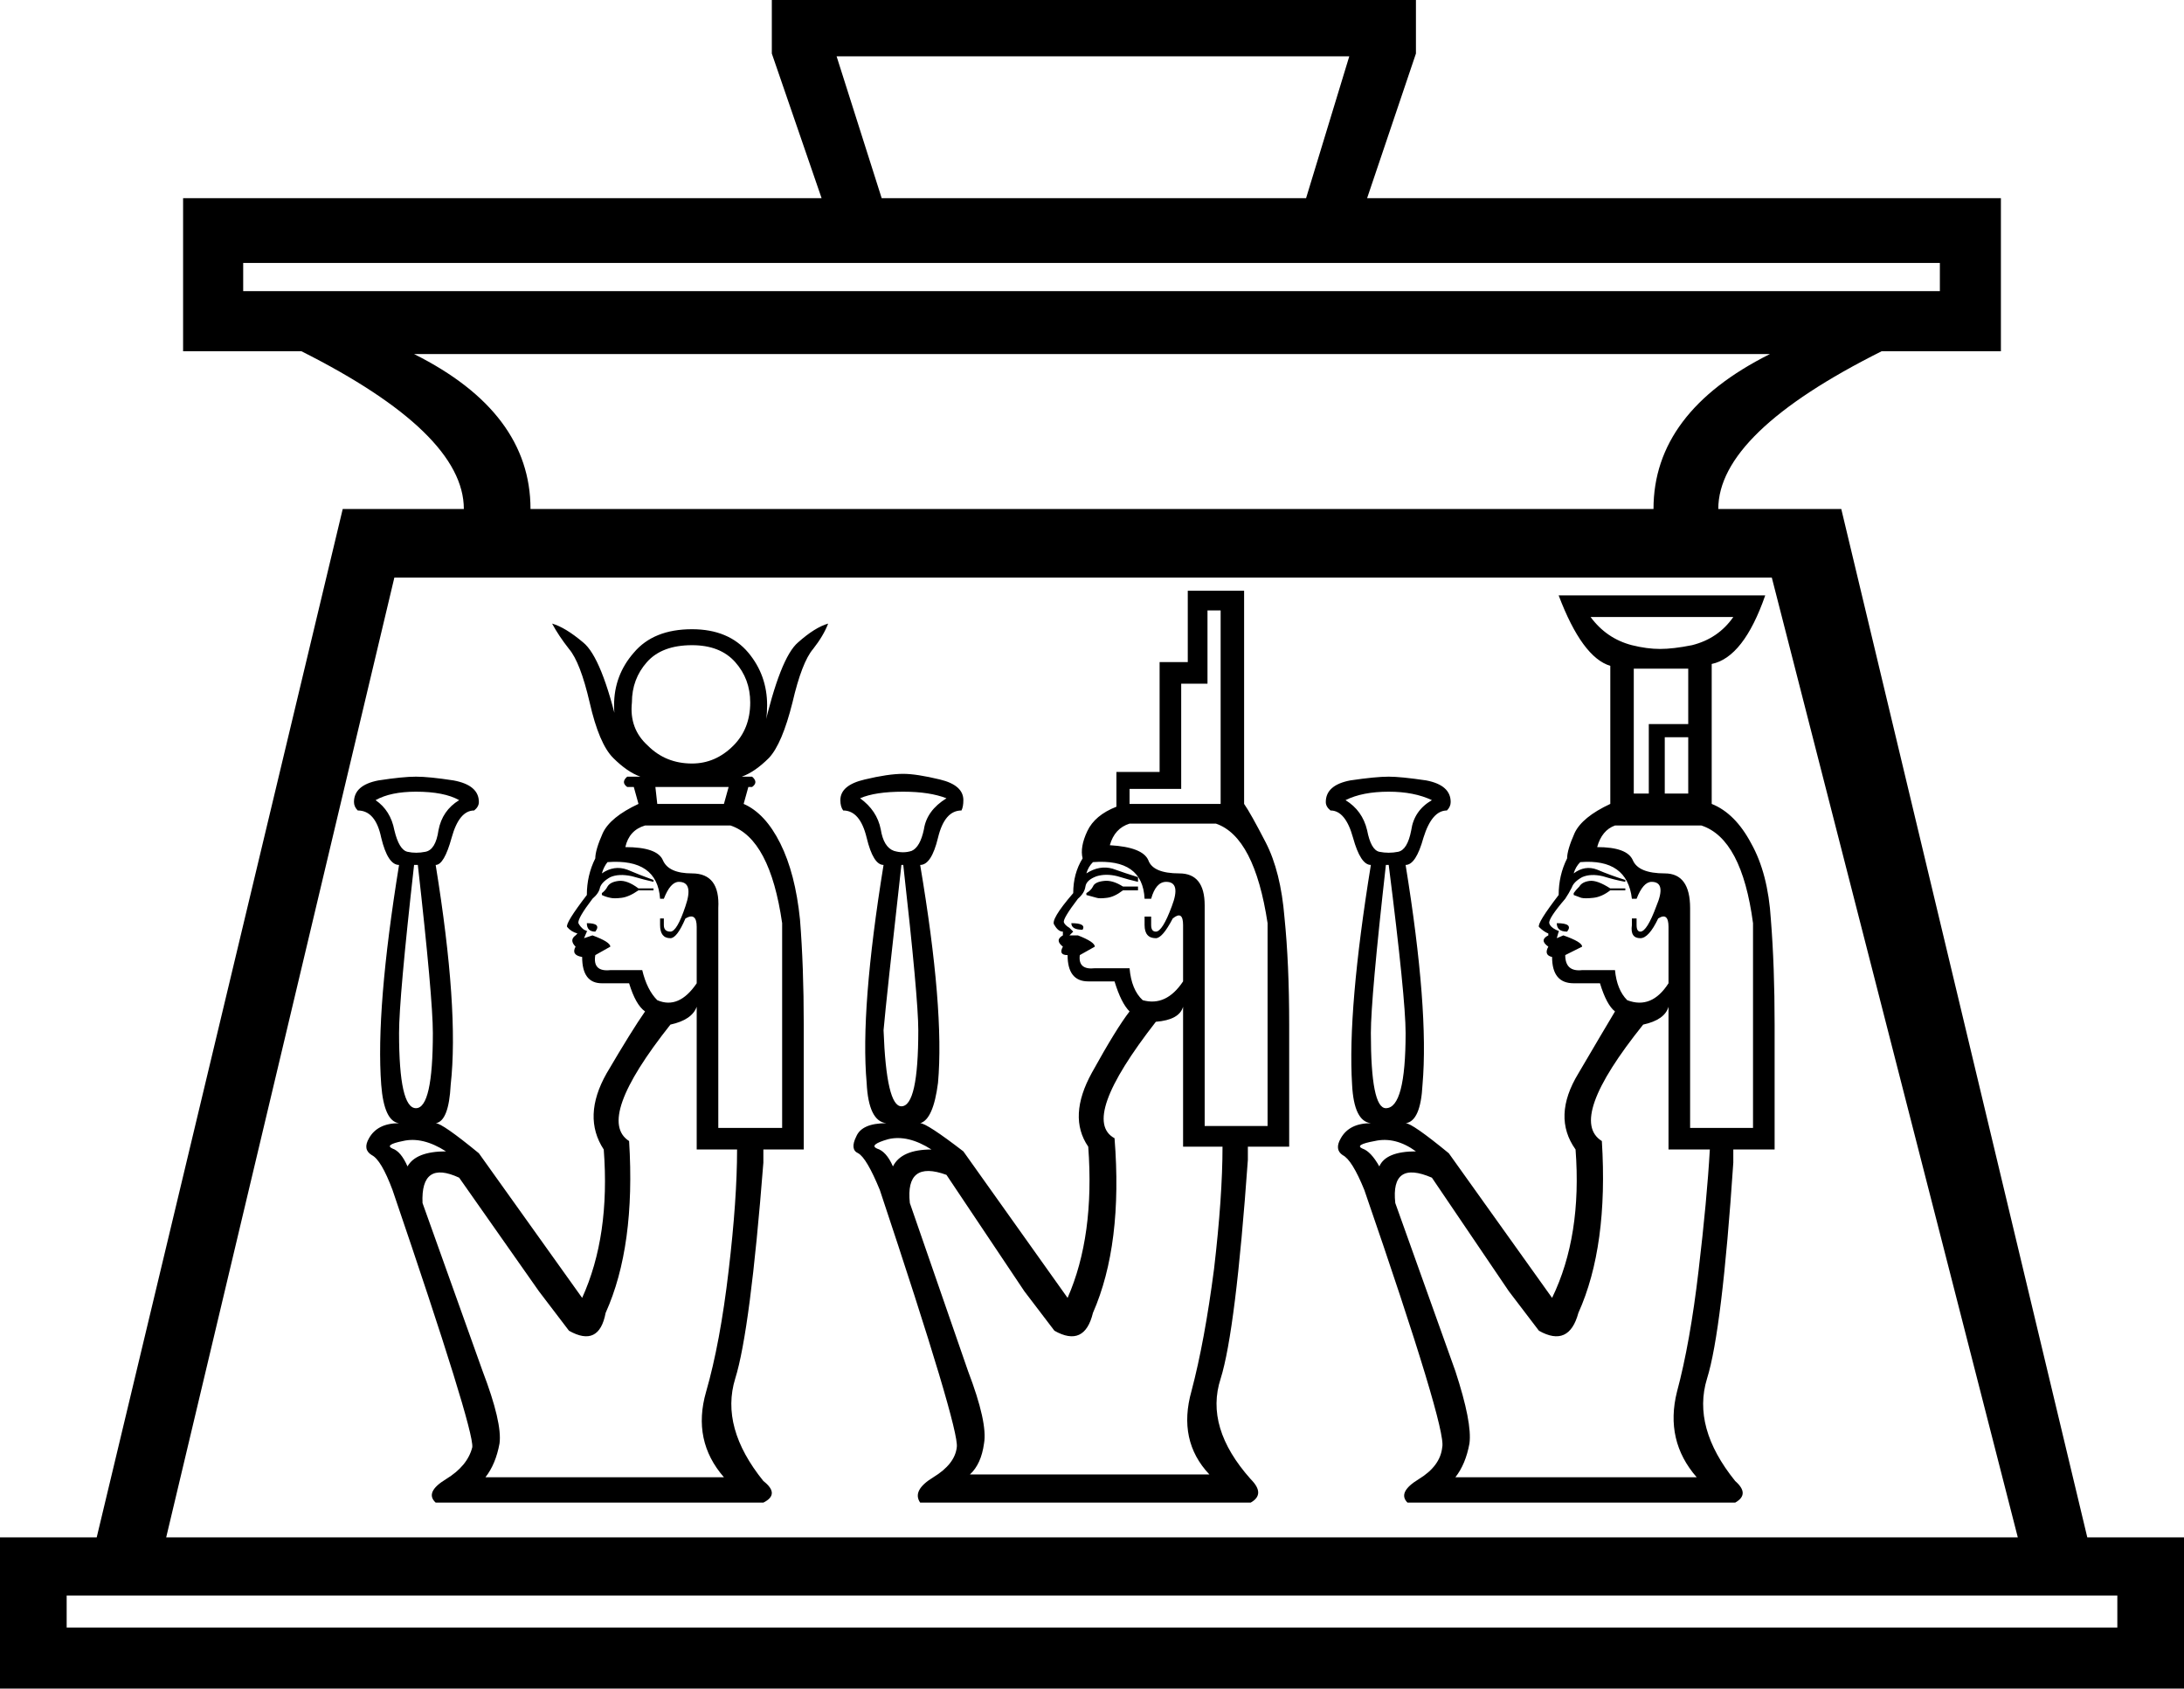 <?xml version='1.0' encoding ='UTF-8' standalone='yes'?>
<svg width='23.26' height='17.98' xmlns='http://www.w3.org/2000/svg' xmlns:xlink='http://www.w3.org/1999/xlink' xmlns:inkscape='http://www.inkscape.org/namespaces/inkscape'>
<path style='fill:#000000; stroke:none' d=' M 22.55 17.33  L 22.55 16.99  L 0.71 16.99  L 0.71 17.33  L 22.55 17.33  Z  M 21.49 16.37  L 18.87 6.15  L 4.2 6.15  L 1.77 16.37  L 21.49 16.37  Z  M 17.61 5.42  Q 17.61 4.39 18.85 3.77  L 4.41 3.77  Q 5.65 4.39 5.65 5.42  L 17.61 5.42  Z  M 20.66 3.1  L 20.66 2.8  L 2.59 2.8  L 2.59 3.1  L 20.66 3.1  Z  M 13.91 2.11  L 14.37 0.6  L 8.91 0.6  L 9.39 2.11  L 13.91 2.11  Z  M 15.08 0  L 15.08 0.57  L 14.56 2.11  L 21.31 2.11  L 21.31 3.74  Q 21.28 3.74 20.04 3.74  Q 18.3 4.61 18.3 5.42  L 19.61 5.42  L 22.23 16.37  L 23.26 16.37  L 23.26 17.98  L 0 17.98  L 0 16.37  L 1.03 16.37  L 3.65 5.42  L 4.94 5.42  Q 4.94 4.61 3.21 3.74  Q 1.97 3.74 1.95 3.74  L 1.95 2.11  L 8.75 2.11  L 8.22 0.57  L 8.22 0  L 15.08 0  Z  M 7.42 12.24  L 7.42 10.72  Q 7.37 10.86 7.14 10.91  Q 6.34 11.92 6.7 12.15  Q 6.77 13.27 6.45 13.98  Q 6.38 14.35 6.06 14.17  L 5.74 13.75  L 4.89 12.54  Q 4.48 12.35 4.5 12.81  L 5.14 14.6  Q 5.35 15.15 5.32 15.37  Q 5.28 15.59 5.17 15.73  L 7.71 15.73  Q 7.37 15.34 7.52 14.82  Q 7.67 14.3 7.76 13.53  Q 7.85 12.77 7.85 12.24  L 7.42 12.24  Z  M 6.96 9.37  L 6.96 9.39  Q 6.87 9.37 6.73 9.33  Q 6.59 9.3 6.5 9.34  Q 6.41 9.39 6.39 9.45  Q 6.38 9.51 6.31 9.57  Q 6.15 9.78 6.16 9.83  Q 6.18 9.87 6.22 9.9  Q 6.27 9.92 6.25 9.92  L 6.22 9.99  L 6.31 9.96  Q 6.5 10.03 6.5 10.08  L 6.34 10.17  Q 6.31 10.35 6.5 10.33  L 6.84 10.33  Q 6.89 10.54 7 10.65  Q 7.23 10.75 7.42 10.47  L 7.42 9.87  Q 7.42 9.71 7.3 9.78  Q 7.21 9.99 7.14 9.99  Q 7.03 9.99 7.03 9.85  L 7.03 9.78  L 7.07 9.78  L 7.07 9.85  Q 7.07 9.92 7.14 9.92  Q 7.21 9.92 7.3 9.65  Q 7.39 9.39 7.23 9.39  Q 7.14 9.39 7.07 9.57  L 7.03 9.57  Q 7 9.14 6.47 9.18  Q 6.43 9.23 6.41 9.3  Q 6.54 9.21 6.68 9.26  Q 6.82 9.32 6.96 9.37  Z  M 6.25 9.83  Q 6.41 9.83 6.34 9.92  Q 6.25 9.92 6.25 9.83  Z  M 6.41 9.53  L 6.41 9.51  Q 6.45 9.48 6.47 9.44  Q 6.5 9.39 6.59 9.38  Q 6.68 9.37 6.8 9.46  L 6.96 9.46  L 6.96 9.48  L 6.8 9.48  Q 6.7 9.55 6.62 9.56  Q 6.54 9.57 6.5 9.56  Q 6.45 9.55 6.41 9.53  Z  M 7.37 8.13  Q 7.62 8.13 7.81 7.94  Q 7.99 7.76 7.99 7.48  Q 7.99 7.23 7.83 7.05  Q 7.67 6.87 7.37 6.87  Q 7.05 6.87 6.89 7.05  Q 6.73 7.23 6.73 7.48  Q 6.7 7.76 6.9 7.94  Q 7.09 8.13 7.37 8.13  Z  M 7.71 8.56  L 7.76 8.38  L 6.98 8.38  L 7 8.56  L 7.71 8.56  Z  M 4.34 12.42  Q 4.43 12.26 4.75 12.26  Q 4.5 12.1 4.29 12.15  Q 4.09 12.19 4.18 12.23  Q 4.27 12.26 4.34 12.42  Z  M 8.33 12.01  L 8.33 9.83  Q 8.2 8.93 7.78 8.79  L 6.87 8.79  Q 6.7 8.84 6.66 9.02  Q 7 9.02 7.06 9.16  Q 7.12 9.3 7.37 9.3  Q 7.67 9.3 7.65 9.67  L 7.65 12.01  L 8.33 12.01  Z  M 12.6 12.21  L 12.6 10.72  Q 12.56 10.86 12.31 10.88  Q 11.5 11.92 11.87 12.12  Q 11.96 13.25 11.64 13.98  Q 11.55 14.35 11.23 14.17  L 10.91 13.75  L 10.08 12.51  Q 9.64 12.35 9.69 12.81  L 10.31 14.6  Q 10.52 15.15 10.48 15.37  Q 10.45 15.59 10.33 15.7  L 12.88 15.7  Q 12.54 15.34 12.69 14.81  Q 12.83 14.28 12.93 13.51  Q 13.02 12.74 13.02 12.21  L 12.6 12.21  Z  M 12.12 9.34  L 12.12 9.39  Q 12.03 9.37 11.9 9.33  Q 11.78 9.3 11.68 9.33  Q 11.57 9.37 11.56 9.44  Q 11.55 9.51 11.48 9.57  Q 11.32 9.78 11.33 9.82  Q 11.34 9.85 11.39 9.88  Q 11.43 9.92 11.43 9.92  L 11.39 9.96  L 11.48 9.96  Q 11.66 10.03 11.66 10.08  L 11.5 10.17  Q 11.48 10.33 11.66 10.31  L 12.03 10.31  Q 12.05 10.54 12.17 10.65  Q 12.42 10.72 12.6 10.45  L 12.6 9.85  Q 12.6 9.69 12.49 9.78  Q 12.38 9.99 12.31 9.99  Q 12.19 9.99 12.19 9.85  L 12.19 9.76  L 12.26 9.76  L 12.26 9.85  Q 12.26 9.92 12.31 9.92  Q 12.38 9.92 12.48 9.65  Q 12.58 9.39 12.42 9.39  Q 12.31 9.39 12.26 9.57  L 12.19 9.57  Q 12.17 9.14 11.64 9.18  Q 11.59 9.23 11.57 9.3  Q 11.71 9.21 11.85 9.25  Q 11.99 9.3 12.12 9.34  Z  M 11.41 9.83  Q 11.57 9.83 11.53 9.9  Q 11.41 9.9 11.41 9.83  Z  M 11.57 9.53  L 11.57 9.51  Q 11.62 9.48 11.64 9.44  Q 11.66 9.39 11.76 9.38  Q 11.85 9.37 11.96 9.44  L 12.12 9.44  L 12.12 9.48  L 11.96 9.48  Q 11.87 9.55 11.79 9.56  Q 11.71 9.57 11.68 9.56  Q 11.64 9.55 11.57 9.53  Z  M 13.5 11.99  L 13.5 9.83  Q 13.36 8.91 12.95 8.77  L 12.03 8.77  Q 11.87 8.82 11.82 9  Q 12.17 9.02 12.23 9.16  Q 12.28 9.3 12.56 9.3  Q 12.83 9.3 12.83 9.64  L 12.83 11.99  L 13.5 11.99  Z  M 17.77 12.24  L 17.77 10.72  Q 17.73 10.86 17.5 10.91  Q 16.69 11.92 17.06 12.15  Q 17.13 13.27 16.81 13.98  Q 16.71 14.35 16.39 14.17  L 16.07 13.75  L 15.25 12.54  Q 14.81 12.35 14.86 12.81  L 15.5 14.6  Q 15.68 15.15 15.65 15.37  Q 15.61 15.59 15.5 15.73  L 18.07 15.73  Q 17.73 15.34 17.86 14.82  Q 18 14.3 18.09 13.53  Q 18.18 12.77 18.21 12.24  L 17.77 12.24  Z  M 17.31 9.37  L 17.31 9.39  Q 17.2 9.37 17.07 9.33  Q 16.94 9.3 16.85 9.34  Q 16.76 9.39 16.74 9.45  Q 16.71 9.51 16.67 9.57  Q 16.49 9.78 16.5 9.83  Q 16.51 9.87 16.57 9.9  Q 16.62 9.92 16.6 9.92  L 16.58 9.99  L 16.65 9.96  Q 16.85 10.03 16.85 10.08  L 16.67 10.17  Q 16.67 10.35 16.85 10.33  L 17.2 10.33  Q 17.22 10.54 17.33 10.65  Q 17.59 10.75 17.77 10.47  L 17.77 9.87  Q 17.77 9.71 17.66 9.78  Q 17.56 9.99 17.47 9.99  Q 17.36 9.99 17.38 9.85  L 17.38 9.78  L 17.43 9.78  L 17.43 9.85  Q 17.43 9.92 17.47 9.92  Q 17.54 9.92 17.64 9.65  Q 17.75 9.39 17.59 9.39  Q 17.5 9.39 17.43 9.57  L 17.38 9.57  Q 17.33 9.14 16.83 9.18  Q 16.78 9.23 16.76 9.3  Q 16.88 9.21 17.01 9.26  Q 17.15 9.32 17.31 9.37  Z  M 16.58 9.83  Q 16.76 9.83 16.69 9.92  Q 16.58 9.92 16.58 9.83  Z  M 16.76 9.53  L 16.76 9.51  Q 16.78 9.48 16.82 9.44  Q 16.85 9.39 16.93 9.38  Q 17.01 9.37 17.15 9.46  L 17.31 9.46  L 17.31 9.48  L 17.15 9.48  Q 17.06 9.55 16.97 9.56  Q 16.88 9.57 16.84 9.56  Q 16.81 9.55 16.76 9.53  Z  M 18.67 12.01  L 18.67 9.83  Q 18.55 8.93 18.12 8.79  L 17.2 8.79  Q 17.06 8.84 17.01 9.02  Q 17.33 9.02 17.39 9.16  Q 17.45 9.3 17.73 9.3  Q 18 9.3 18 9.67  L 18 12.01  L 18.67 12.01  Z  M 18.46 6.57  L 16.94 6.57  Q 17.11 6.8 17.38 6.87  Q 17.54 6.91 17.68 6.91  Q 17.82 6.91 18.02 6.87  Q 18.3 6.8 18.46 6.57  Z  M 17.98 7.12  Q 17.84 7.12 17.66 7.12  Q 17.5 7.12 17.4 7.12  L 17.4 8.45  L 17.56 8.45  L 17.56 7.71  L 17.98 7.71  L 17.98 7.12  Z  M 17.73 7.85  L 17.73 8.45  L 17.98 8.45  L 17.98 7.85  L 17.73 7.85  Z  M 13 8.56  L 13 6.5  L 12.86 6.5  L 12.86 7.28  L 12.58 7.28  L 12.58 8.4  L 12.03 8.4  L 12.03 8.56  L 13 8.56  Z  M 4.43 11.8  Q 4.61 11.8 4.61 11  Q 4.61 10.63 4.45 9.21  L 4.41 9.21  Q 4.25 10.63 4.25 11  Q 4.25 11.8 4.43 11.8  Z  M 4.89 8.52  Q 4.73 8.43 4.43 8.43  Q 4.16 8.43 4 8.52  Q 4.16 8.63 4.2 8.84  Q 4.25 9.05 4.34 9.07  Q 4.43 9.09 4.53 9.07  Q 4.64 9.05 4.67 8.84  Q 4.71 8.63 4.89 8.52  Z  M 6.2 13.82  Q 6.5 13.16 6.43 12.24  Q 6.2 11.89 6.46 11.43  Q 6.73 10.97 6.87 10.77  Q 6.77 10.7 6.7 10.47  L 6.41 10.47  Q 6.2 10.47 6.2 10.19  Q 6.08 10.17 6.13 10.08  Q 6.06 10.01 6.13 9.96  L 6.15 9.94  Q 6.08 9.92 6.04 9.87  Q 6.02 9.83 6.25 9.53  Q 6.25 9.32 6.34 9.14  Q 6.34 9.05 6.42 8.87  Q 6.5 8.7 6.8 8.56  L 7.71 8.56  L 6.8 8.56  L 7 8.56  L 6.8 8.56  L 6.75 8.38  L 6.68 8.38  Q 6.61 8.33 6.68 8.27  L 6.82 8.27  Q 6.68 8.22 6.53 8.07  Q 6.38 7.92 6.28 7.48  Q 6.18 7.05 6.06 6.91  Q 5.95 6.77 5.88 6.64  Q 6.02 6.68 6.21 6.84  Q 6.41 7 6.59 7.78  Q 6.54 7.67 6.54 7.51  Q 6.54 7.19 6.75 6.95  Q 6.96 6.7 7.37 6.7  Q 7.76 6.7 7.97 6.95  Q 8.17 7.19 8.17 7.51  Q 8.17 7.67 8.13 7.78  Q 8.31 7 8.5 6.84  Q 8.68 6.68 8.82 6.64  Q 8.77 6.77 8.66 6.91  Q 8.54 7.05 8.44 7.48  Q 8.33 7.92 8.19 8.07  Q 8.04 8.22 7.9 8.27  L 8.01 8.27  Q 8.08 8.33 8.01 8.38  L 7.97 8.38  L 7.92 8.56  Q 8.15 8.66 8.31 8.98  Q 8.47 9.3 8.52 9.79  Q 8.56 10.29 8.56 10.91  L 8.56 12.24  L 8.13 12.24  L 8.13 12.38  Q 7.99 14.17 7.83 14.68  Q 7.67 15.2 8.13 15.77  Q 8.31 15.91 8.13 16  L 4.64 16  Q 4.52 15.89 4.75 15.75  Q 4.98 15.61 5.03 15.41  Q 5.05 15.22 4.18 12.67  Q 4.06 12.35 3.96 12.3  Q 3.86 12.24 3.93 12.12  Q 4.02 11.96 4.25 11.96  Q 4.09 11.94 4.06 11.55  Q 4 10.75 4.25 9.21  Q 4.13 9.21 4.06 8.92  Q 4 8.63 3.81 8.63  Q 3.77 8.59 3.77 8.54  Q 3.77 8.36 4.03 8.31  Q 4.29 8.27 4.43 8.27  Q 4.57 8.27 4.83 8.31  Q 5.1 8.36 5.1 8.54  Q 5.1 8.59 5.05 8.63  Q 4.89 8.63 4.81 8.92  Q 4.73 9.21 4.64 9.21  Q 4.89 10.75 4.8 11.55  Q 4.78 11.94 4.64 11.96  Q 4.71 11.96 5.1 12.28  L 6.2 13.82  Z  M 9.51 12.42  Q 9.6 12.24 9.92 12.24  Q 9.67 12.08 9.46 12.13  Q 9.25 12.19 9.34 12.23  Q 9.44 12.26 9.51 12.42  Z  M 9.6 11.78  Q 9.78 11.78 9.78 10.97  Q 9.78 10.63 9.62 9.21  L 9.6 9.21  Q 9.44 10.63 9.41 10.97  Q 9.44 11.78 9.6 11.78  Z  M 10.08 8.5  Q 9.9 8.43 9.62 8.43  Q 9.32 8.43 9.16 8.5  Q 9.34 8.63 9.38 8.83  Q 9.41 9.02 9.52 9.06  Q 9.62 9.09 9.71 9.06  Q 9.8 9.02 9.84 8.83  Q 9.87 8.63 10.08 8.5  Z  M 9.37 12.67  Q 9.23 12.33 9.14 12.28  Q 9.05 12.24 9.12 12.1  Q 9.18 11.96 9.44 11.96  Q 9.25 11.94 9.23 11.53  Q 9.16 10.75 9.41 9.21  Q 9.3 9.21 9.23 8.92  Q 9.16 8.63 8.98 8.63  Q 8.95 8.59 8.95 8.52  Q 8.95 8.36 9.21 8.3  Q 9.46 8.24 9.62 8.24  Q 9.76 8.24 10.01 8.3  Q 10.26 8.36 10.26 8.52  Q 10.26 8.59 10.24 8.63  Q 10.06 8.63 9.99 8.92  Q 9.92 9.21 9.8 9.21  Q 10.06 10.75 9.99 11.53  Q 9.94 11.92 9.8 11.96  Q 9.87 11.96 10.26 12.26  L 11.37 13.82  Q 11.66 13.16 11.59 12.21  Q 11.37 11.89 11.63 11.42  Q 11.89 10.95 12.03 10.77  Q 11.94 10.68 11.87 10.45  L 11.59 10.45  Q 11.37 10.45 11.37 10.17  Q 11.27 10.17 11.32 10.08  Q 11.23 10.01 11.32 9.96  L 11.32 9.92  Q 11.27 9.92 11.23 9.85  Q 11.18 9.8 11.43 9.51  Q 11.43 9.3 11.53 9.14  Q 11.5 9.02 11.58 8.85  Q 11.66 8.68 11.89 8.59  L 11.89 8.22  L 12.35 8.22  L 12.35 7.05  L 12.65 7.05  L 12.65 6.29  L 13.25 6.29  L 13.25 8.56  Q 13.32 8.66 13.48 8.97  Q 13.64 9.28 13.68 9.77  Q 13.73 10.26 13.73 10.91  L 13.73 12.21  L 13.29 12.21  L 13.29 12.35  Q 13.16 14.17 13 14.68  Q 12.83 15.2 13.32 15.75  Q 13.48 15.91 13.32 16  L 9.8 16  Q 9.71 15.87 9.94 15.73  Q 10.17 15.59 10.19 15.41  Q 10.22 15.22 9.37 12.67  L 9.37 12.67  Z  M 14.69 12.42  Q 14.76 12.26 15.08 12.26  Q 14.86 12.1 14.64 12.15  Q 14.42 12.19 14.51 12.23  Q 14.6 12.26 14.69 12.42  Z  M 14.76 11.8  Q 14.97 11.8 14.97 11  Q 14.97 10.63 14.79 9.21  L 14.76 9.21  Q 14.6 10.63 14.6 11  Q 14.6 11.8 14.76 11.8  Z  M 15.25 8.52  Q 15.06 8.43 14.79 8.43  Q 14.51 8.43 14.33 8.52  Q 14.51 8.63 14.56 8.84  Q 14.6 9.05 14.69 9.07  Q 14.79 9.09 14.89 9.07  Q 14.99 9.05 15.03 8.84  Q 15.06 8.63 15.25 8.52  Z  M 14.53 12.67  Q 14.4 12.35 14.3 12.3  Q 14.21 12.24 14.28 12.12  Q 14.37 11.96 14.6 11.96  Q 14.42 11.94 14.4 11.55  Q 14.35 10.75 14.6 9.21  Q 14.49 9.21 14.41 8.92  Q 14.33 8.63 14.17 8.63  Q 14.12 8.59 14.12 8.54  Q 14.12 8.36 14.38 8.31  Q 14.65 8.27 14.79 8.27  Q 14.92 8.27 15.19 8.31  Q 15.45 8.36 15.45 8.54  Q 15.45 8.59 15.41 8.63  Q 15.25 8.63 15.16 8.92  Q 15.08 9.21 14.97 9.21  Q 15.22 10.75 15.15 11.55  Q 15.13 11.94 14.97 11.96  Q 15.04 11.96 15.43 12.28  L 16.53 13.82  Q 16.85 13.16 16.78 12.24  Q 16.53 11.89 16.81 11.43  Q 17.08 10.97 17.2 10.77  Q 17.11 10.7 17.04 10.47  L 16.76 10.47  Q 16.53 10.47 16.53 10.19  Q 16.44 10.17 16.49 10.08  Q 16.39 10.01 16.49 9.96  L 16.49 9.94  Q 16.44 9.92 16.39 9.87  Q 16.37 9.83 16.6 9.53  Q 16.6 9.32 16.69 9.14  Q 16.69 9.05 16.77 8.87  Q 16.85 8.7 17.15 8.56  L 17.15 7.09  Q 16.85 7 16.6 6.34  L 18.8 6.34  Q 18.57 7 18.23 7.07  L 18.23 8.56  Q 18.48 8.66 18.65 8.98  Q 18.83 9.3 18.86 9.79  Q 18.9 10.29 18.9 10.91  L 18.9 12.24  L 18.46 12.24  L 18.46 12.38  Q 18.34 14.17 18.18 14.68  Q 18.02 15.2 18.48 15.77  Q 18.64 15.91 18.48 16  L 14.99 16  Q 14.88 15.89 15.11 15.75  Q 15.34 15.61 15.36 15.41  Q 15.41 15.22 14.53 12.67  Z '/></svg>
